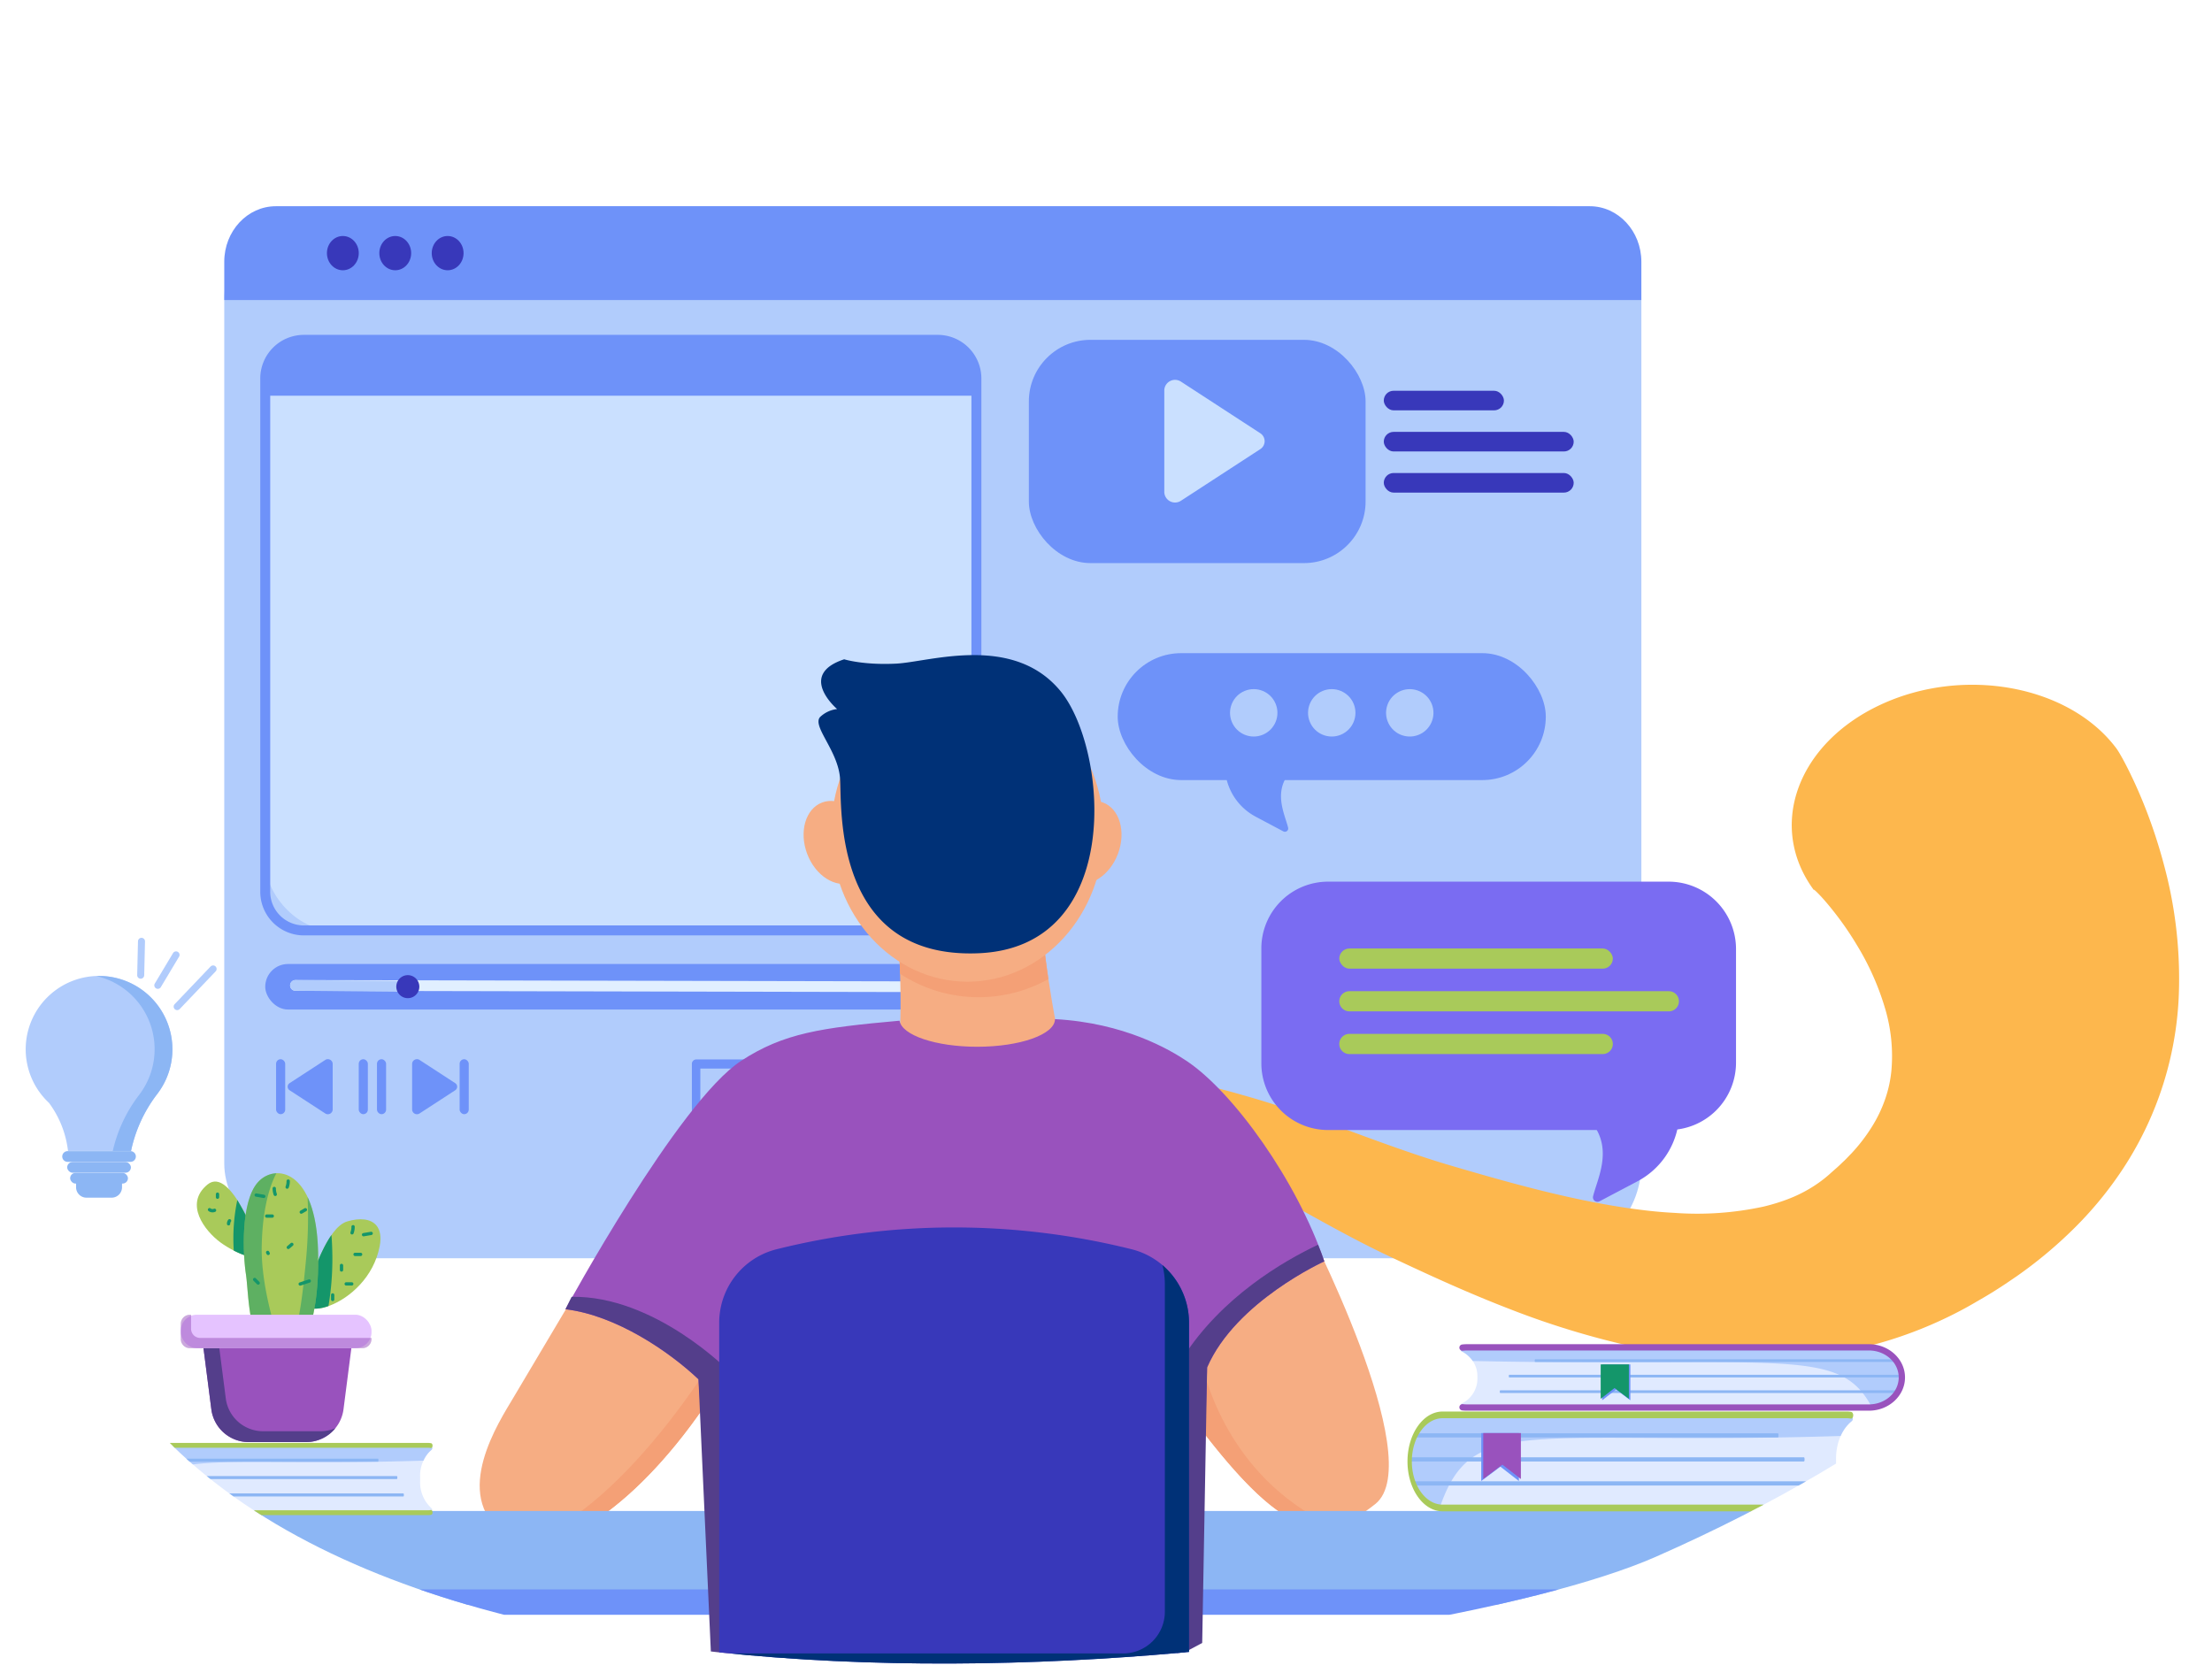 <svg xmlns="http://www.w3.org/2000/svg" xmlns:xlink="http://www.w3.org/1999/xlink" width="554.336" height="419.392" viewBox="0 0 554.336 419.392">
  <defs>
    <clipPath id="clip-path">
      <path id="Trazado_116251" data-name="Trazado 116251" d="M160.576,3023.336c48.37-47.843,62.355-68.87,82.36-106.935,19.151-36.44,146.108-95.759,256.234-50.37,141.19,58.194,171.067,126.386,181.716,185.994S665.5,3186.107,543.619,3239.813c-57.213,25.211-305.3,59.064-381.735-39.122C113.456,3138.48,122.464,3061.031,160.576,3023.336Z" transform="translate(-128.713 -2859.245)" fill="none"/>
    </clipPath>
    <clipPath id="clip-path-2">
      <path id="Trazado_116253" data-name="Trazado 116253" d="M159.763,3019.325c47.137-46.738,60.765-67.28,80.26-104.466,18.662-35.6,142.382-93.548,249.7-49.206,137.589,56.85,166.7,123.468,177.082,181.7s-15,130.986-133.767,183.452c-55.754,24.629-297.518,57.7-372-38.219C113.845,3131.81,122.624,3056.149,159.763,3019.325Z" transform="translate(-128.713 -2849.618)" fill="none"/>
    </clipPath>
  </defs>
  <g id="Grupo_132541" data-name="Grupo 132541" transform="translate(-214.9 -1513.542)">
    <g id="Grupo_132504" data-name="Grupo 132504" transform="translate(271.1 1565.227)">
      <g id="Grupo_132489" data-name="Grupo 132489">
        <rect id="Rectángulo_43920" data-name="Rectángulo 43920" width="355.132" height="263.667" rx="23.682" transform="translate(0)" fill="#b1ccfc"/>
        <path id="Trazado_116174" data-name="Trazado 116174" d="M548.273,2904.127H219.023c-7.148,0-12.941,6.235-12.941,13.925v9.588H561.214v-9.588C561.214,2910.362,555.42,2904.127,548.273,2904.127Z" transform="translate(-206.082 -2904.127)" fill="#6e92f9"/>
        <g id="Grupo_132488" data-name="Grupo 132488" transform="translate(25.73 7.464)">
          <ellipse id="Elipse_5293" data-name="Elipse 5293" cx="3.989" cy="4.293" rx="3.989" ry="4.293" transform="translate(26.263)" fill="#3838ba"/>
          <ellipse id="Elipse_5294" data-name="Elipse 5294" cx="3.989" cy="4.293" rx="3.989" ry="4.293" transform="translate(13.131)" fill="#3838ba"/>
          <ellipse id="Elipse_5295" data-name="Elipse 5295" cx="3.989" cy="4.293" rx="3.989" ry="4.293" fill="#3838ba"/>
        </g>
      </g>
      <g id="Grupo_132490" data-name="Grupo 132490" transform="translate(290.583 46.249)">
        <rect id="Rectángulo_43921" data-name="Rectángulo 43921" width="30.106" height="4.909" rx="2.454" fill="#3838ba"/>
        <rect id="Rectángulo_43922" data-name="Rectángulo 43922" width="47.592" height="4.909" rx="2.454" transform="translate(0 10.308)" fill="#3838ba"/>
        <rect id="Rectángulo_43923" data-name="Rectángulo 43923" width="47.592" height="4.909" rx="2.454" transform="translate(0 20.616)" fill="#3838ba"/>
      </g>
      <g id="Grupo_132491" data-name="Grupo 132491" transform="translate(201.633 33.486)">
        <rect id="Rectángulo_43924" data-name="Rectángulo 43924" width="84.389" height="55.957" rx="15.443" fill="#6e92f9"/>
        <path id="Trazado_116175" data-name="Trazado 116175" d="M534.622,2994.309l19.78-12.872a2.369,2.369,0,0,0,0-4.046l-19.78-12.871a2.7,2.7,0,0,0-4.225,2.023v25.742A2.7,2.7,0,0,0,534.622,2994.309Z" transform="translate(-496.451 -2954.012)" fill="#cae0ff"/>
      </g>
      <g id="Grupo_132497" data-name="Grupo 132497" transform="translate(9.022 32.239)">
        <g id="Grupo_132496" data-name="Grupo 132496">
          <rect id="Rectángulo_43933" data-name="Rectángulo 43933" width="178.22" height="148.018" rx="17.078" transform="translate(1.247 1.248)" fill="#cae0ff"/>
          <path id="Trazado_116178" data-name="Trazado 116178" d="M388.289,3099.023H229.43a10.941,10.941,0,0,1-10.928-10.928V2959.437a10.94,10.94,0,0,1,10.928-10.927H388.289a10.94,10.94,0,0,1,10.928,10.927v128.658A10.941,10.941,0,0,1,388.289,3099.023ZM229.43,2951a8.442,8.442,0,0,0-8.433,8.432v128.658a8.442,8.442,0,0,0,8.433,8.433H388.289a8.443,8.443,0,0,0,8.433-8.433V2959.437a8.442,8.442,0,0,0-8.433-8.432Z" transform="translate(-218.502 -2948.509)" fill="#6e92f9"/>
          <path id="Trazado_116179" data-name="Trazado 116179" d="M389.107,2950.226H229.551c-5.154,0-9.332,4.5-9.332,10.042v3.962h178.22v-3.962C398.439,2954.722,394.261,2950.226,389.107,2950.226Z" transform="translate(-218.972 -2948.979)" fill="#6e92f9"/>
        </g>
      </g>
      <g id="Grupo_132499" data-name="Grupo 132499" transform="translate(10.269 189.917)">
        <rect id="Rectángulo_43934" data-name="Rectángulo 43934" width="178.22" height="11.414" rx="5.707" fill="#6e92f9"/>
        <g id="Grupo_132498" data-name="Grupo 132498" transform="translate(6.247 4.027)">
          <path id="Trazado_116180" data-name="Trazado 116180" d="M391.966,3174.145h0l-161.816-.338a1.341,1.341,0,0,1,0-2.683h0l161.816.339a1.341,1.341,0,0,1,0,2.682Z" transform="translate(-228.82 -3171.124)" fill="#e1efff"/>
        </g>
        <path id="Trazado_116181" data-name="Trazado 116181" d="M230.147,3173.807l27.479.263v-2.683l-27.473-.263h0a1.341,1.341,0,0,0,0,2.683Z" transform="translate(-222.573 -3167.097)" fill="#b1ccfc"/>
        <path id="Trazado_116182" data-name="Trazado 116182" d="M271.208,3172.34a2.885,2.885,0,1,1-2.885-2.91A2.9,2.9,0,0,1,271.208,3172.34Z" transform="translate(-232.592 -3166.634)" fill="#3838ba"/>
      </g>
      <g id="Grupo_132503" data-name="Grupo 132503" transform="translate(12.986 213.785)">
        <g id="Grupo_132500" data-name="Grupo 132500" transform="translate(34.103)">
          <path id="Trazado_116183" data-name="Trazado 116183" d="M272.8,3212.007l8.874-5.775a1.062,1.062,0,0,0,0-1.814l-8.874-5.775a1.211,1.211,0,0,0-1.9.908V3211.1A1.21,1.21,0,0,0,272.8,3212.007Z" transform="translate(-270.909 -3198.438)" fill="#6e92f9"/>
          <rect id="Rectángulo_43935" data-name="Rectángulo 43935" width="2.285" height="13.773" rx="1.143" transform="translate(11.896)" fill="#6e92f9"/>
        </g>
        <g id="Grupo_132501" data-name="Grupo 132501" transform="translate(0)">
          <path id="Trazado_116184" data-name="Trazado 116184" d="M237.339,3212.007l-8.874-5.775a1.062,1.062,0,0,1,0-1.814l8.874-5.775a1.211,1.211,0,0,1,1.9.908V3211.1A1.211,1.211,0,0,1,237.339,3212.007Z" transform="translate(-225.053 -3198.438)" fill="#6e92f9"/>
          <rect id="Rectángulo_43936" data-name="Rectángulo 43936" width="2.285" height="13.773" rx="1.143" transform="translate(2.285 13.773) rotate(180)" fill="#6e92f9"/>
        </g>
        <g id="Grupo_132502" data-name="Grupo 132502" transform="translate(20.716 0)">
          <rect id="Rectángulo_43937" data-name="Rectángulo 43937" width="2.285" height="13.773" rx="1.143" transform="translate(6.853 13.773) rotate(180)" fill="#6e92f9"/>
          <rect id="Rectángulo_43938" data-name="Rectángulo 43938" width="2.285" height="13.773" rx="1.143" transform="translate(2.285 13.773) rotate(180)" fill="#6e92f9"/>
        </g>
        <path id="Trazado_116185" data-name="Trazado 116185" d="M386.132,3212.178H368.471a1.1,1.1,0,0,1-1.06-1.141v-11.382a1.1,1.1,0,0,1,1.06-1.141h17.661a1.1,1.1,0,0,1,1.061,1.141v11.382A1.1,1.1,0,0,1,386.132,3212.178Zm-16.6-2.282h15.54v-9.1h-15.54Z" transform="translate(-263.21 -3198.459)" fill="#6e92f9"/>
      </g>
    </g>
    <g id="Grupo_132516" data-name="Grupo 132516" transform="translate(214.9 1523.169)">
      <g id="Grupo_132515" data-name="Grupo 132515" clip-path="url(#clip-path)">
        <path id="Trazado_139920" data-name="Trazado 139920" d="M910.587,358.57a4.747,4.747,0,0,0-.389.364,3.4,3.4,0,0,0,.965,5.569,6.248,6.248,0,0,0,7.216-.975,116.866,116.866,0,0,1,20.747-16.916,138.679,138.679,0,0,1,25-12.8l1.661-.656,1.683-.608c1.119-.413,2.253-.791,3.387-1.166q3.4-1.141,6.865-2.069c1.15-.323,2.319-.59,3.474-.887,1.162-.279,2.33-.529,3.491-.794,1.174-.221,2.333-.478,3.513-.661s2.344-.4,3.52-.555,2.342-.329,3.512-.445c.586-.06,1.169-.132,1.754-.18l1.75-.136c1.166-.11,2.325-.127,3.481-.2,1.154-.029,2.3-.058,3.447-.057,1.139.022,2.279.012,3.4.083.56.032,1.123.047,1.68.084l1.655.135c.277.024.551.039.829.071l.839.1,1.672.208c1.108.179,2.216.332,3.312.541a108.334,108.334,0,0,1,25.137,8.078c8.054,3.607,15.855,7.9,23.946,12.378,4.051,2.233,8.157,4.533,12.446,6.81,2.131,1.146,4.334,2.268,6.563,3.39,1.134.554,2.251,1.116,3.411,1.662l3.377,1.593c8.653,4.063,17.659,8.154,27.324,11.882a209.643,209.643,0,0,0,31.478,9.573,148.515,148.515,0,0,0,18.125,2.754,128.476,128.476,0,0,0,19.894.233c3.433-.233,6.911-.619,10.392-1.165,1.742-.269,3.483-.591,5.221-.941.868-.179,1.71-.351,2.6-.563s1.79-.421,2.673-.655a104.452,104.452,0,0,0,20.255-7.527c1.586-.789,3.15-1.6,4.674-2.467.81-.451,1.41-.812,2.086-1.2l1.986-1.158c1.322-.778,2.623-1.6,3.917-2.438s2.56-1.719,3.839-2.587a109.859,109.859,0,0,0,14.238-11.852,92.691,92.691,0,0,0,11.676-13.984,85.432,85.432,0,0,0,14.815-47.1,109.044,109.044,0,0,0-3.731-30,131.325,131.325,0,0,0-4.638-14.253c-.922-2.354-1.92-4.7-3.026-7.075-.557-1.19-1.133-2.388-1.769-3.625-.319-.62-.646-1.244-1.012-1.906l-.582-1.029-.341-.574-.214-.342-.335-.5c-11.793-15.872-38.329-20.789-59.26-10.983s-28.339,30.625-16.545,46.5l-.1-.184c-.022-.045,0-.029,0-.029h.018c.016-.006.07.04.107.063a3.765,3.765,0,0,1,.3.251c.218.193.457.434.7.676.484.493.989,1.038,1.484,1.6.994,1.138,1.986,2.349,2.939,3.589a78.413,78.413,0,0,1,5.27,7.734,66.688,66.688,0,0,1,7.1,16,41.717,41.717,0,0,1,1.559,15.307,30.514,30.514,0,0,1-1.542,7.186,33.632,33.632,0,0,1-3.316,6.969,43.1,43.1,0,0,1-5.251,6.828c-.549.55-1.069,1.119-1.637,1.675-.59.545-1.147,1.113-1.76,1.658l-1.787,1.582c-.457.423-.947.83-1.437,1.231a33.826,33.826,0,0,1-6.669,4.143c-.3.149-.612.281-.92.424l-1.025.424c-.7.277-1.4.547-2.133.791-1.455.5-2.979.94-4.579,1.322a78.393,78.393,0,0,1-22.349,1.569q-3.112-.157-6.306-.513t-6.458-.852c-4.347-.662-8.767-1.51-13.229-2.494-8.929-1.964-17.993-4.475-27.265-7.183l-3.329-.976c-1.073-.313-2.152-.659-3.238-.989-2.17-.693-4.35-1.4-6.553-2.163-4.4-1.5-8.872-3.126-13.412-4.8-9.09-3.325-18.536-6.8-28.65-9.625a143.162,143.162,0,0,0-32.136-5.5c-1.395-.074-2.805-.086-4.2-.12-1.415.012-2.792,0-4.224.041l-2.133.057c-.709.03-1.413.08-2.119.12-1.411.066-2.807.218-4.2.345A122.084,122.084,0,0,0,989,316.577a163.623,163.623,0,0,0-29.415,10.444,204.39,204.39,0,0,0-25.942,14.421,252.515,252.515,0,0,0-23.031,17.108Z" transform="translate(-743.041 -54.008)" fill="#fdb74d"/>
        <g id="Grupo_132514" data-name="Grupo 132514" transform="translate(5.238 154.559)">
          <g id="Grupo_132513" data-name="Grupo 132513">
            <path id="Trazado_116186" data-name="Trazado 116186" d="M333.27,3247.651s-27.221,45.8-30.678,51.634-15.555,24.2-2.376,33.919,39.752-11.667,57.9-44.073S333.27,3247.651,333.27,3247.651Z" transform="translate(-179.232 -3113.083)" fill="#f6ad83"/>
            <g id="Grupo_132505" data-name="Grupo 132505" transform="translate(196.142 6.671)">
              <path id="Trazado_116187" data-name="Trazado 116187" d="M421.876,3120.3c2.068,5.532.376,11.276-3.779,12.829s-9.2-1.672-11.268-7.206-.376-11.276,3.779-12.828S419.808,3114.764,421.876,3120.3Z" transform="translate(-405.947 -3082.831)" fill="#f6ad83"/>
              <path id="Trazado_116188" data-name="Trazado 116188" d="M493.379,3120.3c-2.068,5.532-.376,11.276,3.779,12.829s9.2-1.672,11.268-7.206.376-11.276-3.779-12.828S495.447,3114.764,493.379,3120.3Z" transform="translate(-429.628 -3082.831)" fill="#f6ad83"/>
              <path id="Trazado_116189" data-name="Trazado 116189" d="M438.072,3147.472s2.16,31.11,0,35.215,41.048,0,41.048,0-4.1-19.228-4.753-33.054S438.072,3147.472,438.072,3147.472Z" transform="translate(-414.716 -3091.085)" fill="#f6ad83"/>
              <path id="Trazado_116190" data-name="Trazado 116190" d="M476.1,3165.619c-.783-5.257-1.472-10.976-1.706-15.987-.649-13.827-36.3-2.16-36.3-2.16s.573,8.248.834,16.81a35.933,35.933,0,0,0,37.168,1.337Z" transform="translate(-414.745 -3091.085)" fill="#f4a076"/>
              <ellipse id="Elipse_5296" data-name="Elipse 5296" cx="34.135" cy="37.591" rx="34.135" ry="37.591" transform="translate(6.938)" fill="#f6ad83"/>
            </g>
            <path id="Trazado_116191" data-name="Trazado 116191" d="M417.534,3063.448s4.812,1.512,13.1,1.08,29.244-7.561,41.127,6.914,16.124,64.164-20.563,65.677-34.222-36.779-34.7-43.774-7.05-13.094-5.014-15.422a7.38,7.38,0,0,1,4.276-2.006S405.651,3067.337,417.534,3063.448Z" transform="translate(-211.214 -3062.395)" fill="#003177"/>
            <path id="Trazado_116192" data-name="Trazado 116192" d="M563.806,3256.578s31.558,60.68,17.948,71.481-23.765,9.291-49.906-27.22S561.569,3252.11,563.806,3256.578Z" transform="translate(-242.352 -3115.285)" fill="#f6ad83"/>
            <path id="Trazado_116193" data-name="Trazado 116193" d="M310.327,3345.069c14.171,1.792,36.383-18.078,52.2-46.319,3.423-6.112,4.669-11.394,4.44-15.942C359.676,3296.144,336.455,3335.313,310.327,3345.069Z" transform="translate(-183.643 -3122.703)" fill="#f4a076"/>
            <path id="Trazado_116194" data-name="Trazado 116194" d="M526.456,3301.142a39.813,39.813,0,0,0,5.818,11.139c19.041,26.595,29.6,34.617,39.191,32.84-.648-.351-1.323-.71-2.047-1.083-28.533-14.69-31.742-44.936-31.742-44.936S532.291,3294.428,526.456,3301.142Z" transform="translate(-242.778 -3126.728)" fill="#f4a076"/>
            <rect id="Rectángulo_43939" data-name="Rectángulo 43939" width="484.799" height="23.526" rx="11.763" transform="translate(0 214.503)" fill="#8cb6f4"/>
            <path id="Trazado_116195" data-name="Trazado 116195" d="M137.964,3384.709a3.985,3.985,0,0,1-.983-.138c1.128,3.864,3.386,6.506,5.991,6.506h471.28c2.575,0,4.813-2.577,5.954-6.368Z" transform="translate(-136.213 -3150.546)" fill="#6e92f9"/>
            <path id="Trazado_116196" data-name="Trazado 116196" d="M479.44,3198.461c-4.2-2.8-15.551-9.523-32.968-10.465v0c0,3.825-8.726,6.925-19.491,6.925-10.392,0-18.882-2.89-19.457-6.532-19.691,1.771-29.051,3.1-39.715,10.068C352.043,3208.769,323.8,3260.7,323.8,3260.7c12.688,1.52,25.989,10.594,33.324,17.553l3.9,55.152,122.02-2.314,1.557-55.809c7.129-16.519,29.366-26.581,29.366-26.581C507.165,3228.613,491.224,3206.315,479.44,3198.461Z" transform="translate(-187.33 -3096.761)" fill="#9952bd"/>
            <path id="Trazado_116197" data-name="Trazado 116197" d="M364.593,3302.261s-18.472-18.792-39.245-18.459c-.987,1.966-1.544,3.113-1.544,3.113,12.688,1.521,25.989,10.594,33.324,17.554l3.3,72.458,4.891.639Z" transform="translate(-187.33 -3122.974)" fill="#543e8b"/>
            <path id="Trazado_116198" data-name="Trazado 116198" d="M542.308,3296.583c7.129-16.52,29.366-26.581,29.366-26.581-.456-1.347-.985-2.74-1.571-4.167-8.782,4.157-24.123,13.1-33.845,28.271l-1.556,74.934,6.37-3.4Z" transform="translate(-245.034 -3118.059)" fill="#543e8b"/>
            <g id="Grupo_132507" data-name="Grupo 132507" transform="translate(40.059 129.853)">
              <path id="Trazado_116199" data-name="Trazado 116199" d="M212.3,3260.48s-7.04-20.58-13-15.705-.657,11.632,3.192,14.48S213.921,3265.354,212.3,3260.48Z" transform="translate(-192.59 -3241.945)" fill="#a9ca5a"/>
              <g id="Grupo_132506" data-name="Grupo 132506" transform="translate(30.715 11.542)">
                <path id="Trazado_116200" data-name="Trazado 116200" d="M234.492,3273.684c1.152-2.015,4.671-14.532,9.862-16.09,3.157-.948,5.912-.69,7.328,1.021.912,1.1,1.268,2.8.817,5.177C249.546,3279.367,228.264,3284.584,234.492,3273.684Z" transform="translate(-233.357 -3257.05)" fill="#a9ca5a"/>
                <path id="Trazado_116201" data-name="Trazado 116201" d="M234.492,3275.172c.83-1.452,2.889-8.355,5.916-12.683q.142,1.642.188,3.479a71.3,71.3,0,0,1-.937,14.331C234.945,3281.963,231.462,3280.476,234.492,3275.172Z" transform="translate(-233.357 -3258.538)" fill="#14966a"/>
              </g>
              <path id="Trazado_116202" data-name="Trazado 116202" d="M209.333,3263.086a46.986,46.986,0,0,1,.888-12.659,63.662,63.662,0,0,1,5.531,11.8C216.971,3265.885,213.012,3264.973,209.333,3263.086Z" transform="translate(-196.047 -3243.696)" fill="#14966a"/>
              <path id="Trazado_116203" data-name="Trazado 116203" d="M224.8,3287.564c1.026-.324,7.121-6.065,6.637-26.711s-10.774-22.271-15.106-17.4-3.756,18.1-2.961,23.133S213.773,3291.057,224.8,3287.564Z" transform="translate(-197.021 -3241.161)" fill="#a9ca5a"/>
              <path id="Trazado_116204" data-name="Trazado 116204" d="M214.744,3278.12c-.908-4.528-1.031-9.363-1.374-11.528-.795-5.028-1.371-18.259,2.961-23.133a6.669,6.669,0,0,1,4.65-2.288c-1.678,3.221-3.476,8.839-3.669,18.276-.2,10.048,3.612,21.384,3.612,21.384Z" transform="translate(-197.021 -3241.164)" fill="#14966a" opacity="0.5"/>
              <path id="Trazado_116205" data-name="Trazado 116205" d="M233.7,3249.372c1.471,3.106,2.487,7.571,2.632,13.728.23,9.834-1.031,16.284-2.528,20.38l-3.1-1.463s1.108-1.108,2.5-15.864A112.009,112.009,0,0,0,233.7,3249.372Z" transform="translate(-201.917 -3243.407)" fill="#14966a" opacity="0.5"/>
              <path id="Trazado_116206" data-name="Trazado 116206" d="M210.158,3324.461h14.419a9.43,9.43,0,0,0,9.353-8.228l2.173-16.907h-37.47l2.173,16.907A9.431,9.431,0,0,0,210.158,3324.461Z" transform="translate(-193.141 -3257.076)" fill="#9952bd"/>
              <path id="Trazado_116207" data-name="Trazado 116207" d="M202.6,3299.327l1.824,14.189a9.429,9.429,0,0,0,9.352,8.228H228.2a9.4,9.4,0,0,0,3.684-.758,9.42,9.42,0,0,1-7.307,3.475H210.158a9.431,9.431,0,0,1-9.353-8.228l-2.173-16.907Z" transform="translate(-193.141 -3257.076)" fill="#543e8b"/>
              <rect id="Rectángulo_43940" data-name="Rectángulo 43940" width="47.807" height="8.399" rx="4.025" transform="translate(47.807 43.867) rotate(180)" fill="#e5c3ff"/>
              <path id="Trazado_116208" data-name="Trazado 116208" d="M193.354,3289.989h.305v3.529a2.282,2.282,0,0,0,2.282,2.282h42.938v.3a2.283,2.283,0,0,1-2.282,2.283H193.354a2.283,2.283,0,0,1-2.282-2.283v-3.834A2.282,2.282,0,0,1,193.354,3289.989Z" transform="translate(-191.072 -3254.521)" fill="#9952bd" opacity="0.5"/>
              <path id="Trazado_116209" data-name="Trazado 116209" d="M255.777,3261.372l-1.9.326a.418.418,0,0,0-.291.511.427.427,0,0,0,.511.291l1.9-.327a.417.417,0,0,0,.291-.512.427.427,0,0,0-.511-.289Z" transform="translate(-208.174 -3246.688)" fill="#14966a"/>
              <path id="Trazado_116210" data-name="Trazado 116210" d="M249.855,3259.495c0,.124,0,.247-.015.37,0,.038-.007.075-.011.113,0,.022,0,.068-.009.085.008-.059.01-.072.005-.04l-.006.042c-.005.034-.01.067-.016.1a4.6,4.6,0,0,1-.193.729.418.418,0,0,0,.29.511.427.427,0,0,0,.512-.29,4.857,4.857,0,0,0,.273-1.619.416.416,0,1,0-.831,0Z" transform="translate(-207.084 -3246.063)" fill="#14966a"/>
              <path id="Trazado_116211" data-name="Trazado 116211" d="M227.468,3243.722c0,.124,0,.247-.014.371,0,.038-.007.075-.011.113a.246.246,0,0,1-.01.085c.009-.059.01-.072.006-.04l-.007.042c-.005.032-.01.065-.016.1a4.519,4.519,0,0,1-.193.729.418.418,0,0,0,.291.511.426.426,0,0,0,.511-.29,4.875,4.875,0,0,0,.274-1.62.416.416,0,0,0-.832,0Z" transform="translate(-200.959 -3241.748)" fill="#14966a"/>
              <path id="Trazado_116212" data-name="Trazado 116212" d="M252.44,3268.6h-1.384a.416.416,0,0,0,0,.832h1.384a.416.416,0,0,0,0-.832Z" transform="translate(-207.37 -3248.67)" fill="#14966a"/>
              <path id="Trazado_116213" data-name="Trazado 116213" d="M216.833,3248.945l1.9.328a.428.428,0,0,0,.512-.291.421.421,0,0,0-.291-.511l-1.9-.328a.426.426,0,0,0-.511.291.42.42,0,0,0,.29.511Z" transform="translate(-198.038 -3243.069)" fill="#14966a"/>
              <path id="Trazado_116214" data-name="Trazado 116214" d="M222.759,3246.266a4.882,4.882,0,0,0,.274,1.62.416.416,0,0,0,.8-.222,4.518,4.518,0,0,1-.192-.729c-.006-.033-.011-.066-.016-.1s-.007-.119,0,0c0-.062-.015-.124-.02-.185-.011-.128-.015-.256-.015-.384a.416.416,0,0,0-.832,0Z" transform="translate(-199.742 -3242.444)" fill="#14966a"/>
              <path id="Trazado_116215" data-name="Trazado 116215" d="M220.583,3256.208h1.384a.416.416,0,1,0,0-.832h-1.384a.416.416,0,1,0,0,.832Z" transform="translate(-199.033 -3245.051)" fill="#14966a"/>
              <path id="Trazado_116216" data-name="Trazado 116216" d="M245.964,3272.832v1.132a.415.415,0,1,0,.831,0v-1.132a.415.415,0,1,0-.831,0Z" transform="translate(-206.091 -3249.713)" fill="#14966a"/>
              <path id="Trazado_116217" data-name="Trazado 116217" d="M249.387,3278.781H248a.416.416,0,1,0,0,.832h1.384a.416.416,0,0,0,0-.832Z" transform="translate(-206.535 -3251.454)" fill="#14966a"/>
              <path id="Trazado_116218" data-name="Trazado 116218" d="M242.911,3283.007v1.133a.416.416,0,0,0,.832,0v-1.133a.416.416,0,0,0-.832,0Z" transform="translate(-205.256 -3252.496)" fill="#14966a"/>
              <path id="Trazado_116219" data-name="Trazado 116219" d="M233.314,3253.252l-1.029.589a.431.431,0,0,0-.191.248.416.416,0,0,0,.611.47l1.029-.589a.43.43,0,0,0,.191-.248.416.416,0,0,0-.611-.47Z" transform="translate(-202.292 -3244.454)" fill="#14966a"/>
              <path id="Trazado_116220" data-name="Trazado 116220" d="M228.614,3265.272l-.882.753a.416.416,0,0,0,.293.71.465.465,0,0,0,.294-.122l.882-.754a.419.419,0,0,0,.122-.294.424.424,0,0,0-.122-.294.417.417,0,0,0-.294-.122.461.461,0,0,0-.293.122Z" transform="translate(-201.069 -3247.725)" fill="#14966a"/>
              <path id="Trazado_116221" data-name="Trazado 116221" d="M220.541,3268.548l.128.25a.319.319,0,0,0,.107.116.429.429,0,0,0,.462.032l.084-.065a.409.409,0,0,0,.107-.183l.015-.111a.409.409,0,0,0-.057-.21l-.128-.25a.315.315,0,0,0-.107-.117.307.307,0,0,0-.142-.074.3.3,0,0,0-.166-.007.306.306,0,0,0-.155.049l-.084.065a.412.412,0,0,0-.107.184l-.015.111a.413.413,0,0,0,.057.21Z" transform="translate(-199.12 -3248.482)" fill="#14966a"/>
              <path id="Trazado_116222" data-name="Trazado 116222" d="M234.324,3277.783l-2.266.751a.416.416,0,1,0,.221.8l2.266-.751a.416.416,0,0,0-.221-.8Z" transform="translate(-202.202 -3251.176)" fill="#14966a"/>
              <path id="Trazado_116223" data-name="Trazado 116223" d="M216.121,3277.976l.88.88a.429.429,0,0,0,.294.122.416.416,0,0,0,.416-.416.435.435,0,0,0-.122-.293l-.881-.881a.416.416,0,0,0-.71.294.434.434,0,0,0,.122.295Z" transform="translate(-197.892 -3251.04)" fill="#14966a"/>
              <path id="Trazado_116224" data-name="Trazado 116224" d="M203.182,3248.236v.756a.427.427,0,0,0,.122.293.415.415,0,0,0,.588,0,.43.43,0,0,0,.122-.293v-.756a.428.428,0,0,0-.122-.293.414.414,0,0,0-.588,0,.43.43,0,0,0-.122.293Z" transform="translate(-194.385 -3242.982)" fill="#14966a"/>
              <path id="Trazado_116225" data-name="Trazado 116225" d="M201.886,3253.389l-.018.007.1-.042a1.224,1.224,0,0,1-.315.085l.11-.014a1.435,1.435,0,0,1-.327,0l.11.014a1.393,1.393,0,0,1-.334-.09l.1.042a1.266,1.266,0,0,1-.265-.155.418.418,0,0,0-.32-.042.429.429,0,0,0-.249.191.419.419,0,0,0-.041.32.5.5,0,0,0,.191.249,1.641,1.641,0,0,0,.819.3,1.674,1.674,0,0,0,.861-.151.415.415,0,0,0,.191-.248.43.43,0,0,0-.042-.321.418.418,0,0,0-.248-.191.488.488,0,0,0-.32.042Z" transform="translate(-193.629 -3244.449)" fill="#14966a"/>
              <path id="Trazado_116226" data-name="Trazado 116226" d="M207.3,3257.2a1.542,1.542,0,0,0-.228.457,1.2,1.2,0,0,0-.047.2,1.851,1.851,0,0,0-.026.31.415.415,0,0,0,.415.416.423.423,0,0,0,.294-.122.428.428,0,0,0,.121-.294,1.317,1.317,0,0,1,.012-.193l-.015.111a1.272,1.272,0,0,1,.086-.309l-.042.1a1.251,1.251,0,0,1,.148-.256.307.307,0,0,0,.049-.154.314.314,0,0,0-.007-.166.423.423,0,0,0-.191-.249.416.416,0,0,0-.32-.042l-.1.042a.421.421,0,0,0-.149.149Z" transform="translate(-195.429 -3245.493)" fill="#14966a"/>
            </g>
            <g id="Grupo_132511" data-name="Grupo 132511" transform="translate(347.484 172.707)">
              <g id="Grupo_132508" data-name="Grupo 132508" transform="translate(12.989)">
                <path id="Trazado_116227" data-name="Trazado 116227" d="M636.841,3309.27v-.891a6.9,6.9,0,0,0-3.893-6.068c-.492-.256-.313-.808.289-.874a8.445,8.445,0,0,1,.922-.049H735.342c4.27,0,7.73,3.13,7.73,6.991v.891c0,3.861-3.461,6.991-7.73,6.991H634.159a8.568,8.568,0,0,1-.922-.05c-.6-.065-.781-.618-.289-.873A6.9,6.9,0,0,0,636.841,3309.27Z" transform="translate(-632.31 -3300.494)" fill="#e0eaff"/>
                <path id="Trazado_116228" data-name="Trazado 116228" d="M633.236,3301.438a8.445,8.445,0,0,1,.922-.049H735.342c4.27,0,7.73,3.13,7.73,6.991v.891c0,3.76-3.283,6.826-7.4,6.982-8.1-15.319-22.087-9.954-99.989-11.546a7.469,7.469,0,0,0-2.736-2.4C632.455,3302.055,632.635,3301.5,633.236,3301.438Z" transform="translate(-632.31 -3300.494)" fill="#b1ccfc"/>
                <path id="Trazado_116229" data-name="Trazado 116229" d="M658.388,3305.351h90.1a.187.187,0,0,1,.147.071c.081.1.158.208.233.315a.185.185,0,0,1-.151.291h-90.33a.185.185,0,0,1-.184-.184v-.309A.184.184,0,0,1,658.388,3305.351Z" transform="translate(-639.298 -3301.578)" fill="#8cb6f4"/>
                <path id="Trazado_116230" data-name="Trazado 116230" d="M649.422,3310.708h98l.19.19v.3a.183.183,0,0,1-.184.183h-98a.183.183,0,0,1-.184-.183v-.309A.184.184,0,0,1,649.422,3310.708Z" transform="translate(-636.845 -3303.044)" fill="#8cb6f4"/>
                <path id="Trazado_116231" data-name="Trazado 116231" d="M646.33,3316.064h99.494a.185.185,0,0,1,.161.274q-.086.159-.181.316a.186.186,0,0,1-.158.088H646.33a.184.184,0,0,1-.184-.184v-.31A.184.184,0,0,1,646.33,3316.064Z" transform="translate(-635.999 -3304.509)" fill="#8cb6f4"/>
                <path id="Trazado_116232" data-name="Trazado 116232" d="M634.043,3316.817H734.848c4.974,0,9.02-3.737,9.02-8.33s-4.047-8.33-9.02-8.33H634.043a9.257,9.257,0,0,0-1.177.076.789.789,0,0,0,.2,1.565,7.547,7.547,0,0,1,.977-.063H734.848c4.1,0,7.443,3.03,7.443,6.753s-3.339,6.753-7.443,6.753H634.043a7.723,7.723,0,0,1-.977-.062.789.789,0,0,0-.2,1.565A9.346,9.346,0,0,0,634.043,3316.817Z" transform="translate(-632.177 -3300.157)" fill="#9952bd"/>
              </g>
              <g id="Grupo_132509" data-name="Grupo 132509" transform="translate(0 16.871)">
                <path id="Trazado_116233" data-name="Trazado 116233" d="M721.954,3336.957v-1.379c0-4.019,1.574-7.524,3.91-9.388a.773.773,0,0,0-.29-1.351,5.612,5.612,0,0,0-.926-.077H623.006c-4.289,0-7.765,4.842-7.765,10.816v1.379c0,5.974,3.477,10.817,7.765,10.817H724.648a5.665,5.665,0,0,0,.926-.077.773.773,0,0,0,.29-1.351C723.528,3344.48,721.954,3340.976,721.954,3336.957Z" transform="translate(-614.555 -3323.76)" fill="#e0eaff"/>
                <path id="Trazado_116234" data-name="Trazado 116234" d="M725.574,3324.839a5.612,5.612,0,0,0-.926-.077H623.006c-4.289,0-7.765,4.842-7.765,10.816v1.379c0,5.819,3.3,10.562,7.432,10.8,8.138-23.7,22.188-15.4,100.442-17.866a9.8,9.8,0,0,1,2.749-3.706A.773.773,0,0,0,725.574,3324.839Z" transform="translate(-614.555 -3323.76)" fill="#b1ccfc"/>
                <path id="Trazado_116235" data-name="Trazado 116235" d="M707.766,3330.894h-90.51a.174.174,0,0,0-.147.109c-.081.159-.16.322-.235.487-.086.19,0,.45.152.45h90.74c.1,0,.185-.127.185-.284v-.478C707.951,3331.021,707.868,3330.894,707.766,3330.894Z" transform="translate(-614.992 -3325.438)" fill="#8cb6f4"/>
                <path id="Trazado_116236" data-name="Trazado 116236" d="M713.871,3339.182H615.431l-.19.293v.469c0,.158.082.285.185.285h98.445c.1,0,.185-.127.185-.285v-.478C714.056,3339.309,713.973,3339.182,713.871,3339.182Z" transform="translate(-614.555 -3327.706)" fill="#8cb6f4"/>
                <path id="Trazado_116237" data-name="Trazado 116237" d="M716.412,3347.47H616.467c-.141,0-.229.232-.163.423.058.165.118.328.182.487a.186.186,0,0,0,.159.137h99.766c.1,0,.185-.127.185-.285v-.478C716.6,3347.6,716.514,3347.47,716.412,3347.47Z" transform="translate(-614.839 -3329.973)" fill="#8cb6f4"/>
                <path id="Trazado_116238" data-name="Trazado 116238" d="M724.372,3348.4H623.11c-4.86,0-8.814-5.61-8.814-12.507s3.954-12.508,8.814-12.508H724.372a5.893,5.893,0,0,1,1.151.113c.3.059.509.479.471.939s-.315.782-.61.725a5.219,5.219,0,0,0-1.012-.1H623.11c-4.259,0-7.725,4.858-7.725,10.83s3.466,10.83,7.725,10.83H724.372a5.246,5.246,0,0,0,1.012-.1c.3-.058.572.265.61.725s-.172.88-.471.939A5.931,5.931,0,0,1,724.372,3348.4Z" transform="translate(-614.296 -3323.383)" fill="#a9ca5a"/>
              </g>
              <path id="Trazado_116239" data-name="Trazado 116239" d="M649.173,3342.837l-4.636-3.6-4.8,3.6v-12.022h9.439Z" transform="translate(-621.256 -3308.545)" fill="#6e92f9"/>
              <path id="Trazado_116240" data-name="Trazado 116240" d="M649.863,3342.336l-4.636-3.6-4.8,3.6v-11.521h9.439Z" transform="translate(-621.445 -3308.545)" fill="#9952bd"/>
              <g id="Grupo_132510" data-name="Grupo 132510" transform="translate(48.417 5.063)">
                <path id="Trazado_116241" data-name="Trazado 116241" d="M681.466,3316.119l3.468-2.693,3.592,2.693v-8.992h-7.06Z" transform="translate(-681.091 -3307.127)" fill="#6e92f9"/>
                <path id="Trazado_116242" data-name="Trazado 116242" d="M680.95,3315.745l3.468-2.693,3.592,2.693v-8.617h-7.06Z" transform="translate(-680.95 -3307.127)" fill="#14966a"/>
              </g>
            </g>
            <g id="Grupo_132512" data-name="Grupo 132512" transform="translate(22.333 197.448)">
              <path id="Trazado_116243" data-name="Trazado 116243" d="M244.569,3344.039v-1a8.713,8.713,0,0,1,2.829-6.793.56.56,0,0,0-.209-.978,4.135,4.135,0,0,0-.67-.056H172.972c-3.1,0-5.619,3.5-5.619,7.827v1c0,4.322,2.516,7.827,5.619,7.827h73.547a4.028,4.028,0,0,0,.67-.056.559.559,0,0,0,.209-.978A8.713,8.713,0,0,1,244.569,3344.039Z" transform="translate(-166.856 -3334.49)" fill="#e0eaff"/>
              <path id="Trazado_116244" data-name="Trazado 116244" d="M247.189,3335.27a4.135,4.135,0,0,0-.67-.056H172.972c-3.1,0-5.619,3.5-5.619,7.827v1c0,4.21,2.387,7.643,5.378,7.818,5.888-17.151,16.055-11.144,72.678-12.927a7.08,7.08,0,0,1,1.99-2.682A.56.56,0,0,0,247.189,3335.27Z" transform="translate(-166.856 -3334.49)" fill="#b1ccfc"/>
              <path id="Trazado_116245" data-name="Trazado 116245" d="M234.3,3339.652H168.811a.125.125,0,0,0-.106.078c-.059.115-.115.233-.169.353-.062.137,0,.325.11.325H234.3c.074,0,.134-.091.134-.206v-.346C234.437,3339.744,234.377,3339.652,234.3,3339.652Z" transform="translate(-167.173 -3335.705)" fill="#8cb6f4"/>
              <path id="Trazado_116246" data-name="Trazado 116246" d="M238.72,3345.649H167.491l-.138.212v.339c0,.114.06.206.134.206H238.72c.074,0,.134-.092.134-.206v-.346C238.854,3345.74,238.794,3345.649,238.72,3345.649Z" transform="translate(-166.856 -3337.345)" fill="#8cb6f4"/>
              <path id="Trazado_116247" data-name="Trazado 116247" d="M240.559,3351.646H168.241c-.1,0-.166.168-.118.306.042.119.086.237.132.353a.136.136,0,0,0,.115.1h72.189c.073,0,.134-.092.134-.206v-.346C240.693,3351.738,240.632,3351.646,240.559,3351.646Z" transform="translate(-167.062 -3338.986)" fill="#8cb6f4"/>
              <path id="Trazado_116248" data-name="Trazado 116248" d="M246.318,3352.317H173.047c-3.516,0-6.378-4.06-6.378-9.05s2.861-9.05,6.378-9.05h73.272a4.265,4.265,0,0,1,.833.082c.216.042.369.346.341.679s-.227.566-.441.524a3.829,3.829,0,0,0-.733-.072H173.047c-3.082,0-5.59,3.516-5.59,7.836s2.507,7.836,5.59,7.836h73.272a3.8,3.8,0,0,0,.733-.073c.214-.042.413.192.441.524s-.124.637-.341.68A4.267,4.267,0,0,1,246.318,3352.317Z" transform="translate(-166.669 -3334.217)" fill="#a9ca5a"/>
            </g>
          </g>
          <path id="Trazado_116249" data-name="Trazado 116249" d="M494.576,3376.3H376.834v-92.546a18.982,18.982,0,0,1,14.385-18.417h0a183.74,183.74,0,0,1,88.972,0h0a18.982,18.982,0,0,1,14.385,18.417Z" transform="translate(-201.84 -3116.426)" fill="#3838ba"/>
          <path id="Trazado_116250" data-name="Trazado 116250" d="M487.907,3272.86a18.965,18.965,0,0,1,.612,4.787v82.089a10.457,10.457,0,0,1-10.457,10.457H376.834v9.66H494.576v-92.546A18.972,18.972,0,0,0,487.907,3272.86Z" transform="translate(-201.84 -3119.98)" fill="#003177"/>
        </g>
      </g>
    </g>
    <g id="Grupo_132536" data-name="Grupo 132536" transform="translate(214.9 1525.631)">
      <g id="Grupo_132535" data-name="Grupo 132535">
        <g id="Grupo_132534" data-name="Grupo 132534" clip-path="url(#clip-path-2)">
          <g id="Grupo_132533" data-name="Grupo 132533" transform="translate(6.438 222.977)">
            <g id="Grupo_132528" data-name="Grupo 132528" transform="translate(0 9.536)">
              <path id="Trazado_116257" data-name="Trazado 116257" d="M170.731,3199.043h0a18.385,18.385,0,1,0-29.887-.492h0l.013.013a18.493,18.493,0,0,0,2.569,2.969,25.018,25.018,0,0,1,4.755,12.034h15.8a35.333,35.333,0,0,1,6.346-13.983l.354-.469.026-.036Z" transform="translate(-137.577 -3169.712)" fill="#b1ccfc"/>
              <path id="Trazado_116258" data-name="Trazado 116258" d="M167.292,3232.84H151.53a1.342,1.342,0,0,1-1.342-1.343h0a1.342,1.342,0,0,1,1.342-1.342h15.762a1.342,1.342,0,0,1,1.342,1.342h0A1.342,1.342,0,0,1,167.292,3232.84Z" transform="translate(-141.027 -3186.25)" fill="#8cb6f4"/>
              <rect id="Rectángulo_43944" data-name="Rectángulo 43944" width="15.971" height="2.684" rx="1.342" transform="translate(10.398 46.629)" fill="#8cb6f4"/>
              <rect id="Rectángulo_43945" data-name="Rectángulo 43945" width="14.485" height="2.684" rx="1.342" transform="translate(11.141 49.352)" fill="#8cb6f4"/>
              <path id="Rectángulo_43946" data-name="Rectángulo 43946" d="M0,0H11.515a0,0,0,0,1,0,0V2.616A2.61,2.61,0,0,1,8.9,5.226H2.61A2.61,2.61,0,0,1,0,2.616V0A0,0,0,0,1,0,0Z" transform="translate(12.627 50.342)" fill="#8cb6f4"/>
              <path id="Trazado_116259" data-name="Trazado 116259" d="M181.01,3188.1a18.384,18.384,0,0,0-18.383-18.383c-.231,0-.46.009-.688.018a18.814,18.814,0,0,1,10.915,29.543h0l-.028.037-.028.037-.362.481a36.152,36.152,0,0,0-6.368,13.74h4.572a35.334,35.334,0,0,1,6.346-13.983l.354-.469.026-.036.028-.036h0A18.3,18.3,0,0,0,181.01,3188.1Z" transform="translate(-144.243 -3169.712)" fill="#8cb6f4"/>
            </g>
            <g id="Grupo_132532" data-name="Grupo 132532" transform="translate(27.945)">
              <g id="Grupo_132529" data-name="Grupo 132529">
                <path id="Trazado_116260" data-name="Trazado 116260" d="M177.545,3166.556a.88.88,0,0,1-1.5-.648l.2-8.464a.88.88,0,1,1,1.759.041l-.2,8.465A.877.877,0,0,1,177.545,3166.556Z" transform="translate(-176.049 -3156.584)" fill="#b1ccfc"/>
              </g>
              <g id="Grupo_132530" data-name="Grupo 132530" transform="translate(4.287 3.424)">
                <path id="Trazado_116261" data-name="Trazado 116261" d="M183.447,3170.388a.88.88,0,0,1-1.371-1.08l4.541-7.583a.88.88,0,1,1,1.509.9l-4.541,7.583A.874.874,0,0,1,183.447,3170.388Z" transform="translate(-181.951 -3161.297)" fill="#b1ccfc"/>
              </g>
              <g id="Grupo_132531" data-name="Grupo 132531" transform="translate(9.149 6.921)">
                <path id="Trazado_116262" data-name="Trazado 116262" d="M190.14,3177.026a.88.88,0,0,1-1.253-1.236l8.973-9.405a.88.88,0,1,1,1.273,1.214L190.161,3177Z" transform="translate(-188.644 -3166.112)" fill="#b1ccfc"/>
              </g>
            </g>
          </g>
        </g>
      </g>
    </g>
    <g id="Grupo_132540" data-name="Grupo 132540" transform="translate(-145.722 22.717)">
      <rect id="Rectángulo_43947" data-name="Rectángulo 43947" width="107.283" height="31.808" rx="15.904" transform="translate(640.722 1654.524)" fill="#6e92f9"/>
      <g id="Grupo_132537" data-name="Grupo 132537" transform="translate(667.641 1684.124)">
        <path id="Trazado_116252" data-name="Trazado 116252" d="M768.257,3067.81l-.46.805c-3.625,4.858-.782,10.152-.017,13.346a.827.827,0,0,1-1.2.916l-6.937-3.685a14.508,14.508,0,0,1-7.532-10.58l-.125-.8Z" transform="translate(-751.99 -3067.81)" fill="#6e92f9"/>
      </g>
      <g id="Grupo_132538" data-name="Grupo 132538" transform="translate(667.051 1661.719)">
        <circle id="Elipse_5297" data-name="Elipse 5297" cx="5.94" cy="5.94" r="5.94" transform="translate(0 4.546) rotate(-22.5)" fill="#b1ccfc"/>
        <circle id="Elipse_5298" data-name="Elipse 5298" cx="5.94" cy="5.94" r="5.94" transform="translate(19.552 4.546) rotate(-22.5)" fill="#b1ccfc"/>
        <circle id="Elipse_5299" data-name="Elipse 5299" cx="5.94" cy="5.94" r="5.94" transform="matrix(0.23, -0.973, 0.973, 0.23, 39.719, 12.177)" fill="#b1ccfc"/>
      </g>
    </g>
    <g id="Grupo_132539" data-name="Grupo 132539" transform="translate(531 1734.509)">
      <g id="Grupo_132522" data-name="Grupo 132522">
        <path id="Rectángulo_43942" data-name="Rectángulo 43942" d="M16.722,0h85.339a16.891,16.891,0,0,1,16.891,16.891V45.357a16.891,16.891,0,0,1-16.891,16.891H16.722A16.722,16.722,0,0,1,0,45.526v-28.8A16.722,16.722,0,0,1,16.722,0Z" fill="#7a6cf2"/>
        <path id="Trazado_116254" data-name="Trazado 116254" d="M799.784,3202.041l.628,1.092c4.945,6.584,1.067,13.759.023,18.087a1.126,1.126,0,0,0,1.631,1.241l9.463-4.993a19.671,19.671,0,0,0,10.276-14.34l.171-1.088Z" transform="translate(-717.305 -3142.352)" fill="#7a6cf2"/>
      </g>
      <g id="Grupo_132526" data-name="Grupo 132526" transform="translate(19.535 16.754)">
        <g id="Grupo_132523" data-name="Grupo 132523">
          <rect id="Rectángulo_43943" data-name="Rectángulo 43943" width="68.548" height="5.052" rx="2.526" fill="#a9ca5a"/>
        </g>
        <g id="Grupo_132524" data-name="Grupo 132524" transform="translate(0 10.701)">
          <path id="Trazado_116255" data-name="Trazado 116255" d="M795.717,3162.718h-80.06a2.526,2.526,0,0,1-2.526-2.526h0a2.526,2.526,0,0,1,2.526-2.526h80.06a2.526,2.526,0,0,1,2.526,2.526h0A2.526,2.526,0,0,1,795.717,3162.718Z" transform="translate(-713.131 -3157.665)" fill="#a9ca5a"/>
        </g>
        <g id="Grupo_132525" data-name="Grupo 132525" transform="translate(0 21.402)">
          <path id="Trazado_116256" data-name="Trazado 116256" d="M779.152,3177.449h-63.5a2.526,2.526,0,0,1-2.526-2.526h0a2.526,2.526,0,0,1,2.526-2.526h63.5a2.526,2.526,0,0,1,2.526,2.526h0A2.526,2.526,0,0,1,779.152,3177.449Z" transform="translate(-713.131 -3172.397)" fill="#a9ca5a"/>
        </g>
      </g>
    </g>
  </g>
</svg>
